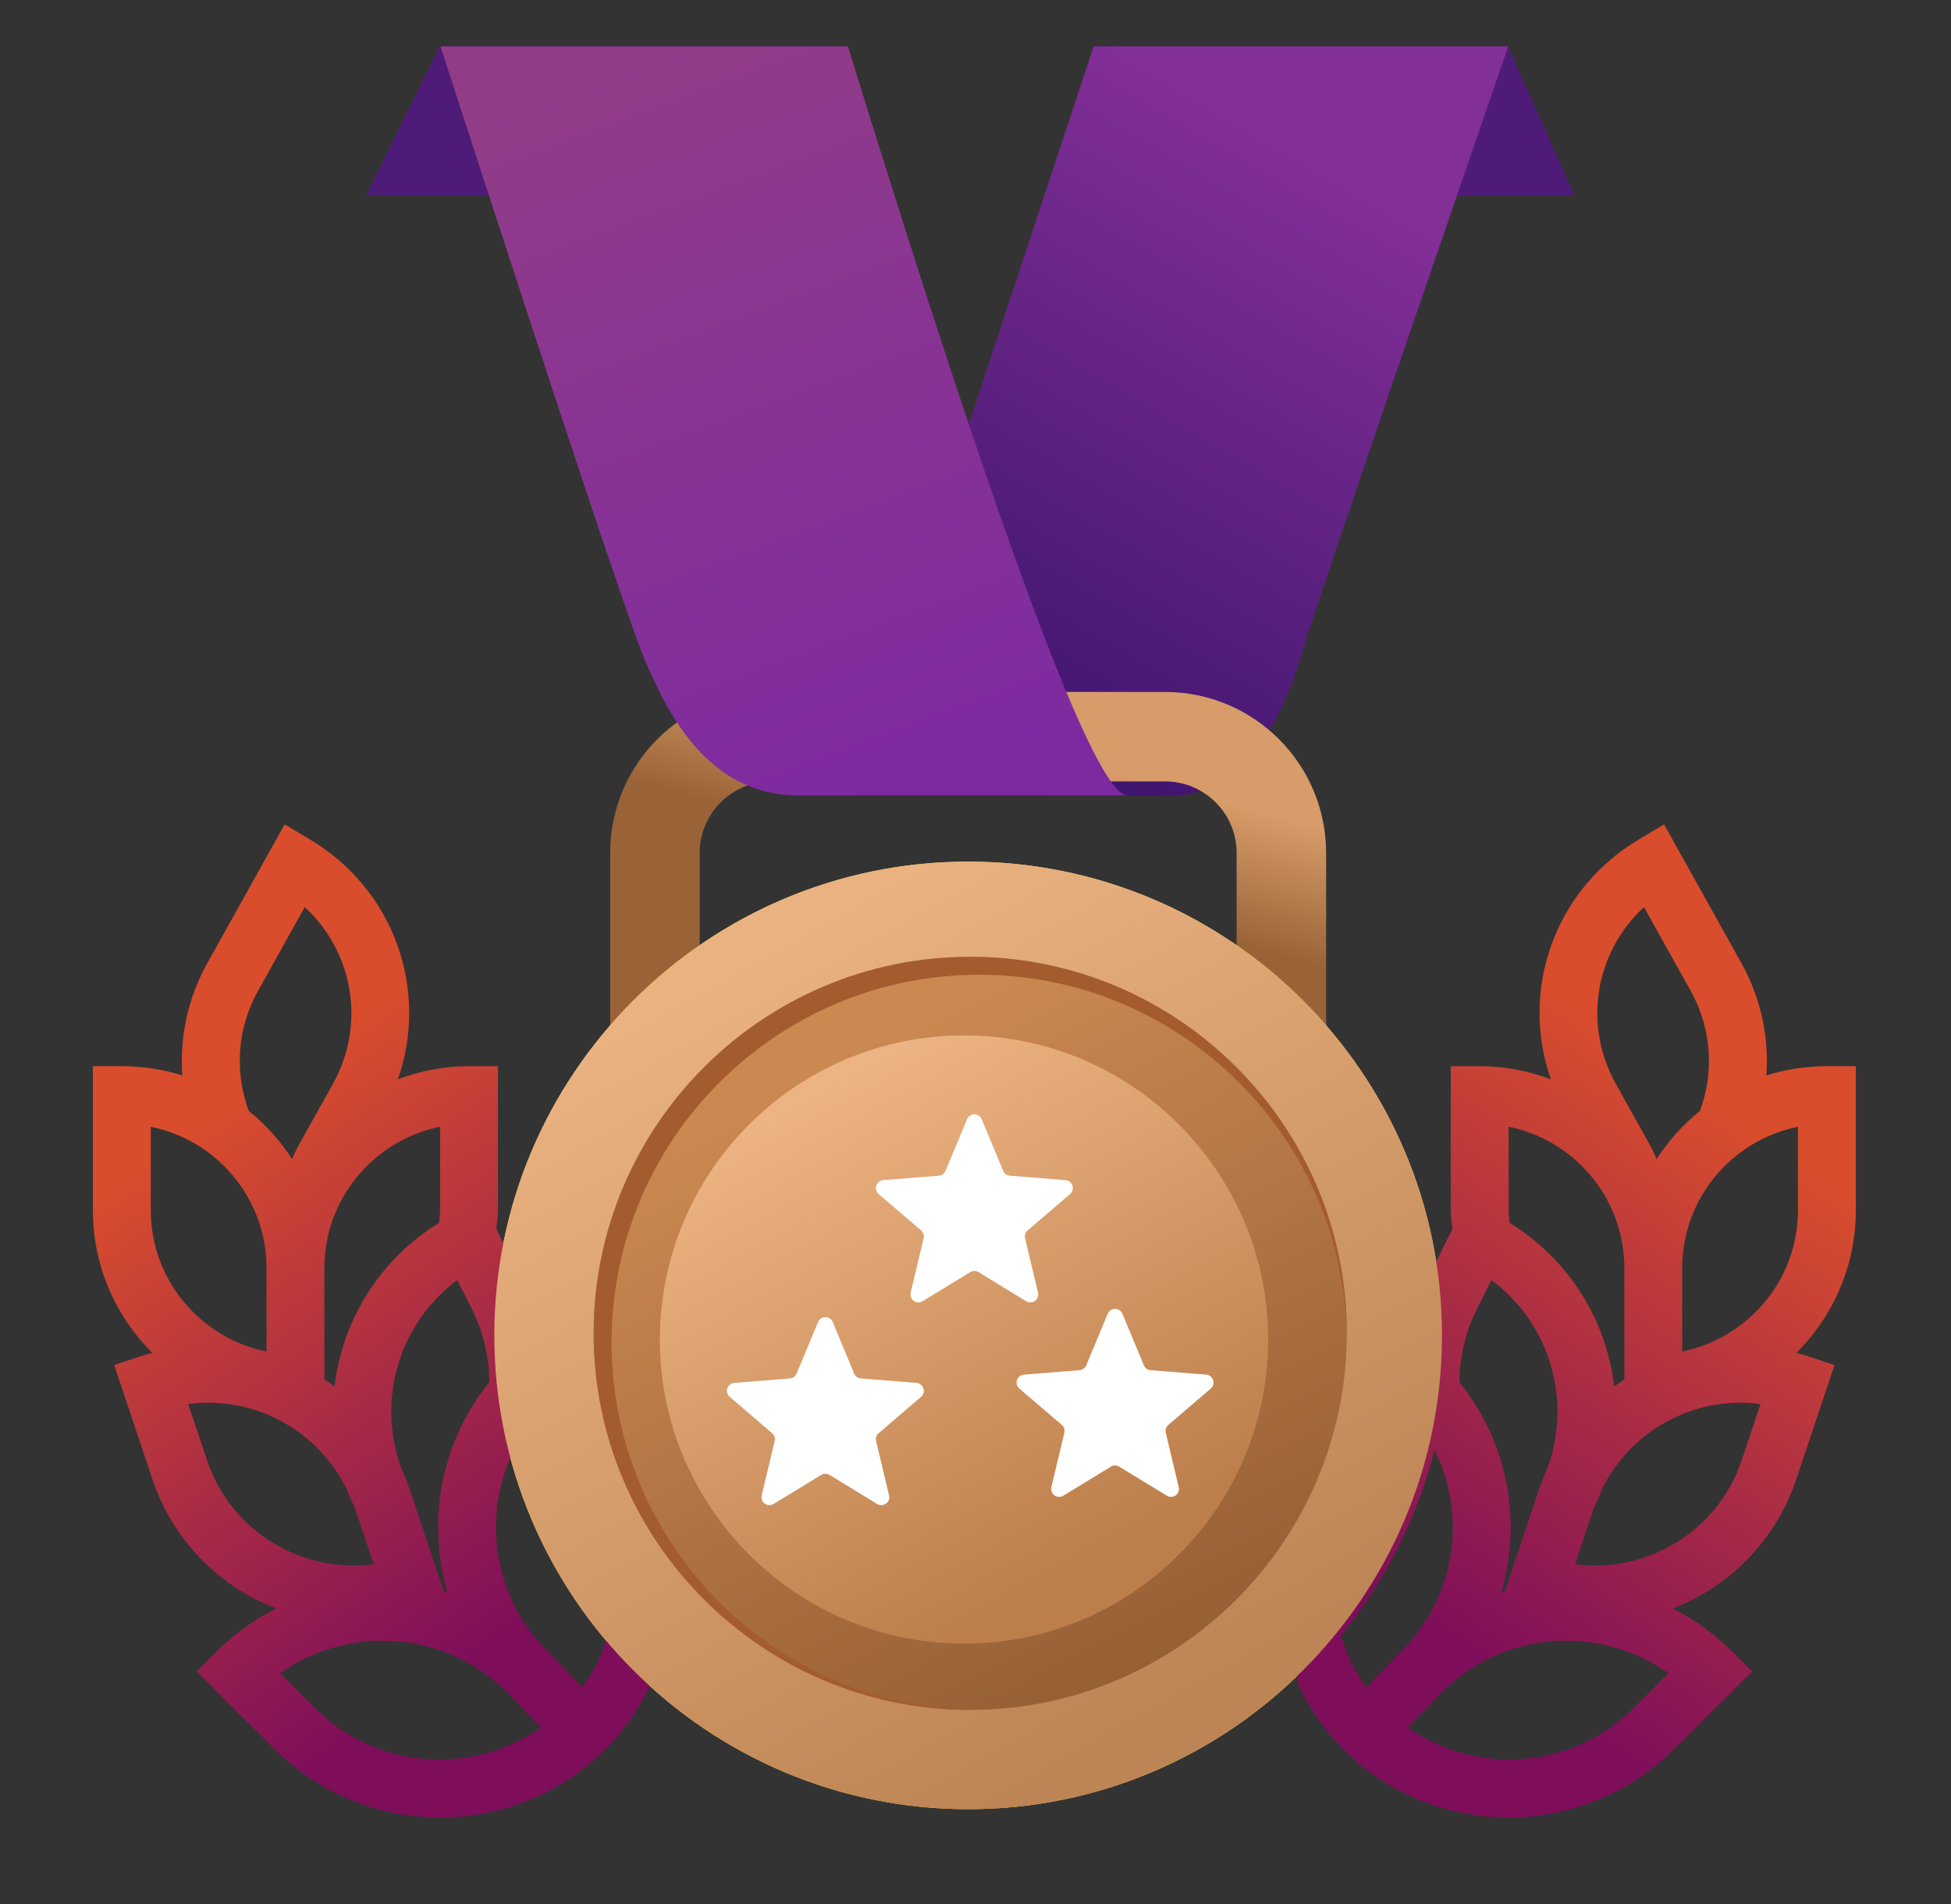 <?xml version="1.0" encoding="UTF-8"?>
<svg width="210px" height="205px" viewBox="0 0 210 205" version="1.1" xmlns="http://www.w3.org/2000/svg" xmlns:xlink="http://www.w3.org/1999/xlink">
    <rect x="0" y="0" width="210" height="205" fill="#333333" stroke="none"/>
    <!-- Generator: Sketch 64 (93537) - https://sketch.com -->
    <title>medal/bronze</title>
    <desc>Created with Sketch.</desc>
    <defs>
        <linearGradient x1="70.88%" y1="14.912%" x2="26.65%" y2="100%" id="linearGradient-1">
            <stop stop-color="#832F98" offset="0%"></stop>
            <stop stop-color="#39136B" offset="100%"></stop>
        </linearGradient>
        <linearGradient x1="66.529%" y1="34.912%" x2="73.198%" y2="14.025%" id="linearGradient-2">
            <stop stop-color="#9A6337" offset="0%"></stop>
            <stop stop-color="#D79C69" offset="100%"></stop>
        </linearGradient>
        <linearGradient x1="32.074%" y1="0%" x2="66.213%" y2="100%" id="linearGradient-3">
            <stop stop-color="#923C88" offset="0%"></stop>
            <stop stop-color="#7D2AA1" offset="100%"></stop>
        </linearGradient>
        <linearGradient x1="28.946%" y1="8.98%" x2="75.163%" y2="91.379%" id="linearGradient-4">
            <stop stop-color="#FDDC3A" offset="0%"></stop>
            <stop stop-color="#FBDB3D" offset="100%"></stop>
        </linearGradient>
        <linearGradient x1="50%" y1="9.111%" x2="50%" y2="95.417%" id="linearGradient-5">
            <stop stop-color="#FFC42C" offset="1.111%"></stop>
            <stop stop-color="#FFC732" offset="100%"></stop>
        </linearGradient>
        <linearGradient x1="30.151%" y1="6.731%" x2="74.426%" y2="86.566%" id="linearGradient-6">
            <stop stop-color="#FDDE48" offset="0%"></stop>
            <stop stop-color="#FBDB3D" offset="100%"></stop>
        </linearGradient>
        <linearGradient x1="59.229%" y1="22.218%" x2="35.123%" y2="85.135%" id="linearGradient-7">
            <stop stop-color="#D94D2D" offset="0%"></stop>
            <stop stop-color="#7E0E5A" offset="100%"></stop>
        </linearGradient>
        <linearGradient x1="59.229%" y1="22.218%" x2="34.82%" y2="85.926%" id="linearGradient-8">
            <stop stop-color="#D94D2D" offset="0%"></stop>
            <stop stop-color="#7E0E5A" offset="98.76%"></stop>
        </linearGradient>
        <linearGradient x1="28.946%" y1="8.98%" x2="73.475%" y2="88.369%" id="linearGradient-9">
            <stop stop-color="#EAB280" offset="0%"></stop>
            <stop stop-color="#BD8455" offset="100%"></stop>
        </linearGradient>
        <linearGradient x1="32.474%" y1="13.104%" x2="72.846%" y2="92.906%" id="linearGradient-10">
            <stop stop-color="#CB8851" offset="0%"></stop>
            <stop stop-color="#976035" offset="100%"></stop>
        </linearGradient>
        <linearGradient x1="30.151%" y1="6.731%" x2="73.798%" y2="85.433%" id="linearGradient-11">
            <stop stop-color="#ECB482" offset="0%"></stop>
            <stop stop-color="#BC7E4B" offset="100%"></stop>
        </linearGradient>
    </defs>
    <g id="Symbols" stroke="none" stroke-width="1" fill="none" fill-rule="evenodd">
        <g id="Group-2-Copy-6" transform="translate(10, 5)">
            <polygon id="Path-4" fill="#4F1B78" points="152.296 0 159.465 16.036 29.399 16.036 37.32 0 80.917 0 78.375 16.036 111.378 16.036 107.592 0"></polygon>
            <path d="M107.709,0 L152.338,0 C138.457,40.303 131.019,62.182 130.024,65.635 C128.531,70.815 124.568,80.623 116.139,80.623 C110.519,80.623 98.829,80.623 81.069,80.623 L107.709,0 Z" id="Path-3" fill="url(#linearGradient-1)"></path>
            <path d="M115.401,69.488 L73.018,69.488 C63.442,69.488 55.679,77.248 55.679,86.82 L55.679,117.634 C55.679,127.206 63.442,134.966 73.018,134.966 L115.401,134.966 C124.976,134.966 132.739,127.206 132.739,117.634 L132.739,86.82 C132.739,77.248 124.976,69.488 115.401,69.488 Z M115.401,79.117 C119.657,79.117 123.107,82.566 123.107,86.82 L123.107,117.634 C123.107,121.888 119.657,125.337 115.401,125.337 L73.018,125.337 C68.762,125.337 65.312,121.888 65.312,117.634 L65.312,86.82 C65.312,82.566 68.762,79.117 73.018,79.117 L115.401,79.117 Z" id="Rectangle" fill="url(#linearGradient-2)" fill-rule="nonzero"></path>
            <path d="M111.358,80.623 C107.896,80.623 97.865,53.749 81.268,0 L37.416,0 C50.519,40.41 57.86,62.451 59.439,66.123 C61.807,71.631 66.116,80.623 75.941,80.623 C85.767,80.623 99.582,80.623 111.358,80.623 Z" id="Path" fill="url(#linearGradient-3)" fill-rule="nonzero"></path>
            <path d="M94.209,87.75 C66.087,87.75 43.207,110.631 43.207,138.753 C43.207,166.874 66.087,189.755 94.209,189.755 C122.331,189.755 145.211,166.874 145.211,138.753 C145.211,110.631 122.331,87.75 94.209,87.75 Z" id="Shape" fill="url(#linearGradient-4)" fill-rule="nonzero"></path>
            <path d="M94.432,97.995 C72.082,97.995 53.897,116.18 53.897,138.53 C53.897,160.88 72.082,179.064 94.432,179.064 C116.782,179.064 134.966,160.88 134.966,138.53 C134.966,116.18 116.782,97.995 94.432,97.995 Z" id="Shape" fill="url(#linearGradient-5)" fill-rule="nonzero"></path>
            <path d="M94.432,97.995 C116.782,97.995 134.966,116.18 134.966,138.53 C134.966,138.693 134.965,138.856 134.963,139.018 L134.966,139.495 C134.966,117.677 117.215,99.926 95.397,99.926 C73.579,99.926 55.828,117.677 55.828,139.495 C55.828,161.153 73.321,178.805 94.92,179.061 L94.432,179.064 C72.082,179.064 53.897,160.88 53.897,138.53 C53.897,116.18 72.082,97.995 94.432,97.995 Z" id="Combined-Shape" fill="#FEA445" fill-rule="nonzero"></path>
            <path d="M94.209,106.013 C76.156,106.013 61.47,120.704 61.47,138.753 C61.47,156.801 76.156,171.492 94.209,171.492 C112.263,171.492 126.949,156.801 126.949,138.753 C126.949,120.704 112.263,106.013 94.209,106.013 Z" id="Shape" fill="url(#linearGradient-6)" fill-rule="nonzero"></path>
            <path d="M94.877,149.626 L82.939,156.918 C82.536,157.164 82.01,157.037 81.764,156.634 C81.646,156.441 81.609,156.209 81.662,155.989 L84.907,142.383 C84.982,142.071 84.875,141.743 84.632,141.535 L74.008,132.435 C73.65,132.127 73.608,131.587 73.915,131.229 C74.062,131.057 74.271,130.951 74.496,130.933 L88.44,129.815 C88.76,129.789 89.038,129.587 89.161,129.291 L94.533,116.375 C94.714,115.939 95.215,115.732 95.651,115.914 C95.86,116.001 96.026,116.166 96.112,116.375 L101.484,129.291 C101.608,129.587 101.886,129.789 102.206,129.815 L116.149,130.933 C116.62,130.97 116.971,131.383 116.933,131.853 C116.915,132.079 116.809,132.288 116.637,132.435 L106.014,141.535 C105.77,141.743 105.664,142.071 105.738,142.383 L108.984,155.989 C109.093,156.449 108.81,156.91 108.35,157.02 C108.131,157.072 107.899,157.035 107.706,156.918 L95.769,149.626 C95.495,149.459 95.151,149.459 94.877,149.626 Z" id="Star" fill="#FFFFFF"></path>
            <path d="M189.755,125.286 L189.755,109.773 L186.64,109.773 C184.373,109.773 182.187,110.12 180.128,110.765 C180.424,106.608 179.527,102.419 177.431,98.659 L169.115,83.741 L166.353,85.392 C157.296,90.806 153.577,101.585 156.925,111.181 C154.54,110.284 151.967,109.773 149.27,109.773 L146.156,109.773 L146.156,125.286 C146.156,125.962 146.268,126.629 146.333,127.305 L145.374,129.217 C140.352,139.685 129.621,157.868 129.621,176.107 C130.854,178.75 132.508,181.22 134.67,183.392 C139.559,188.229 145.969,190.646 152.381,190.646 C158.819,190.646 165.263,188.204 170.156,183.33 L178.586,174.931 L176.384,172.737 C174.469,170.829 172.317,169.309 170.025,168.145 C170.663,167.894 171.302,167.64 171.925,167.329 C177.375,164.614 181.439,159.948 183.364,154.193 L187.462,141.941 L184.507,140.963 C184.127,140.836 183.741,140.749 183.354,140.641 C187.31,136.703 189.755,131.274 189.755,125.286 Z M183.526,125.286 C183.526,132.778 178.166,139.046 171.068,140.485 L171.068,131.491 C171.068,123.998 176.428,117.731 183.526,116.291 L183.526,125.286 Z M166.954,92.649 L171.984,101.668 C174.207,105.658 174.544,110.322 172.983,114.585 C171.161,116.046 169.589,117.796 168.318,119.76 C168.091,119.291 167.901,118.81 167.648,118.354 L163.92,111.671 C160.336,105.24 161.74,97.44 166.954,92.649 Z M152.381,116.288 C159.479,117.731 164.839,123.995 164.839,131.488 L164.839,143.492 C164.465,143.734 164.107,143.988 163.749,144.252 C162.914,137.166 158.925,130.582 152.5,126.648 C152.459,126.192 152.381,125.742 152.381,125.286 L152.381,116.288 Z M155.655,155.328 L151.98,166.312 C151.855,166.346 151.724,166.367 151.6,166.405 C152.251,164.162 152.599,161.816 152.599,159.415 C152.599,153.662 150.653,148.208 147.09,143.787 C147.109,141.094 147.716,138.413 148.937,135.983 L150.535,132.797 C156.795,137.436 159.261,145.71 156.549,153.082 C156.218,153.808 155.913,154.556 155.655,155.328 Z M146.374,159.415 C146.374,164.447 144.408,169.175 140.799,172.774 L137.062,176.631 C135.841,174.946 134.934,173.066 134.33,171.074 C139.033,165.297 142.493,158.499 144.415,151.087 C145.685,153.647 146.374,156.476 146.374,159.415 Z M165.752,178.939 C159.19,185.48 148.959,186.15 141.518,180.962 L145.24,177.124 C151.861,170.528 162.214,169.858 169.595,175.114 L165.752,178.939 Z M177.456,152.226 C174.902,159.864 167.225,164.41 159.529,163.38 L161.535,157.385 C161.862,156.709 162.164,156.026 162.422,155.338 C165.546,148.912 172.488,145.201 179.496,146.138 L177.456,152.226 Z" id="Shape" fill="url(#linearGradient-7)" fill-rule="nonzero"></path>
            <path d="M60.134,125.286 L60.134,109.773 L57.019,109.773 C54.752,109.773 52.565,110.12 50.507,110.765 C50.803,106.608 49.906,102.419 47.81,98.659 L39.494,83.741 L36.732,85.392 C27.675,90.806 23.956,101.585 27.304,111.181 C24.919,110.284 22.346,109.773 19.649,109.773 L16.535,109.773 L16.535,125.286 C16.535,125.962 16.647,126.629 16.712,127.305 L15.753,129.217 C10.731,139.685 0,157.868 0,176.107 C1.233,178.75 2.887,181.22 5.048,183.392 C9.938,188.229 16.348,190.646 22.76,190.646 C29.198,190.646 35.642,188.204 40.534,183.33 L48.965,174.931 L46.763,172.737 C44.848,170.829 42.696,169.309 40.404,168.145 C41.042,167.894 41.68,167.64 42.303,167.329 C47.754,164.614 51.818,159.948 53.743,154.193 L57.841,141.941 L54.886,140.963 C54.506,140.836 54.12,140.749 53.733,140.641 C57.689,136.703 60.134,131.274 60.134,125.286 Z M53.905,125.286 C53.905,132.778 48.545,139.046 41.447,140.485 L41.447,131.491 C41.447,123.998 46.807,117.731 53.905,116.291 L53.905,125.286 Z M37.333,92.649 L42.363,101.668 C44.586,105.658 44.923,110.322 43.362,114.585 C41.54,116.046 39.968,117.796 38.697,119.76 C38.47,119.291 38.28,118.81 38.027,118.354 L34.299,111.671 C30.715,105.24 32.119,97.44 37.333,92.649 Z M22.76,116.288 C29.858,117.731 35.218,123.995 35.218,131.488 L35.218,143.492 C34.844,143.734 34.486,143.988 34.128,144.252 C33.293,137.166 29.304,130.582 22.879,126.648 C22.838,126.192 22.76,125.742 22.76,125.286 L22.76,116.288 Z M26.034,155.328 L22.359,166.312 C22.234,166.346 22.103,166.367 21.979,166.405 C22.629,164.162 22.978,161.816 22.978,159.415 C22.978,153.662 21.032,148.208 17.469,143.787 C17.488,141.094 18.095,138.413 19.316,135.983 L20.913,132.797 C27.173,137.436 29.64,145.71 26.927,153.082 C26.597,153.808 26.292,154.556 26.034,155.328 Z M16.753,159.415 C16.753,164.447 14.787,169.175 11.178,172.774 L7.44,176.631 C6.22,174.946 5.313,173.066 4.709,171.074 C9.412,165.297 12.872,158.499 14.794,151.087 C16.064,153.647 16.753,156.476 16.753,159.415 Z M36.131,178.939 C29.568,185.48 19.338,186.15 11.897,180.962 L15.619,177.124 C22.24,170.528 32.593,169.858 39.974,175.114 L36.131,178.939 Z M47.835,152.226 C45.281,159.864 37.604,164.41 29.908,163.38 L31.914,157.385 C32.241,156.709 32.543,156.026 32.801,155.338 C35.925,148.912 42.867,145.201 49.875,146.138 L47.835,152.226 Z" id="Shape-Copy-2" fill="url(#linearGradient-8)" fill-rule="nonzero" transform="translate(30.067, 137.194) scale(-1, 1) translate(-30.067, -137.194) "></path>
            <path d="M94.209,87.75 C66.087,87.75 43.207,110.631 43.207,138.753 C43.207,166.874 66.087,189.755 94.209,189.755 C122.331,189.755 145.211,166.874 145.211,138.753 C145.211,110.631 122.331,87.75 94.209,87.75 Z" id="Shape" fill="url(#linearGradient-9)" fill-rule="nonzero"></path>
            <path d="M94.432,97.995 C72.082,97.995 53.897,116.18 53.897,138.53 C53.897,160.88 72.082,179.064 94.432,179.064 C116.782,179.064 134.966,160.88 134.966,138.53 C134.966,116.18 116.782,97.995 94.432,97.995 Z" id="Shape" fill="url(#linearGradient-10)" fill-rule="nonzero"></path>
            <path d="M94.432,97.995 C116.782,97.995 134.966,116.18 134.966,138.53 C134.966,138.693 134.965,138.856 134.963,139.018 L134.966,139.495 C134.966,117.677 117.215,99.926 95.397,99.926 C73.579,99.926 55.828,117.677 55.828,139.495 C55.828,161.153 73.321,178.805 94.92,179.061 L94.432,179.064 C72.082,179.064 53.897,160.88 53.897,138.53 C53.897,116.18 72.082,97.995 94.432,97.995 Z" id="Combined-Shape" fill="#A45C2E" fill-rule="nonzero"></path>
            <path d="M93.764,106.459 C75.71,106.459 61.024,121.149 61.024,139.198 C61.024,157.247 75.71,171.937 93.764,171.937 C111.817,171.937 126.503,157.247 126.503,139.198 C126.503,121.149 111.817,106.459 93.764,106.459 Z" id="Shape" fill="url(#linearGradient-11)" fill-rule="nonzero"></path>
            <path d="M94.432,131.942 L89.301,135.076 C88.898,135.322 88.372,135.195 88.126,134.792 C88.008,134.599 87.971,134.368 88.023,134.148 L89.418,128.3 C89.493,127.988 89.386,127.661 89.143,127.452 L84.577,123.541 C84.219,123.234 84.177,122.694 84.484,122.335 C84.631,122.164 84.84,122.057 85.065,122.039 L91.058,121.559 C91.377,121.533 91.656,121.331 91.779,121.035 L94.088,115.484 C94.269,115.048 94.77,114.841 95.206,115.023 C95.414,115.11 95.58,115.275 95.667,115.484 L97.976,121.035 C98.099,121.331 98.377,121.533 98.697,121.559 L104.689,122.039 C105.16,122.077 105.511,122.489 105.474,122.96 C105.455,123.185 105.349,123.394 105.177,123.541 L100.612,127.452 C100.368,127.661 100.262,127.988 100.336,128.3 L101.731,134.148 C101.841,134.607 101.557,135.068 101.098,135.178 C100.878,135.23 100.646,135.194 100.453,135.076 L95.323,131.942 C95.049,131.775 94.705,131.775 94.432,131.942 Z" id="Star" fill="#FFFFFF"></path>
            <path d="M78.396,153.769 L73.266,156.902 C72.862,157.148 72.336,157.021 72.09,156.618 C71.972,156.425 71.935,156.194 71.988,155.974 L73.383,150.126 C73.457,149.814 73.351,149.487 73.107,149.278 L68.542,145.367 C68.183,145.06 68.141,144.52 68.448,144.162 C68.595,143.99 68.804,143.884 69.03,143.865 L75.022,143.385 C75.342,143.359 75.62,143.157 75.743,142.861 L78.052,137.31 C78.233,136.874 78.734,136.668 79.17,136.849 C79.379,136.936 79.545,137.102 79.631,137.31 L81.94,142.861 C82.063,143.157 82.342,143.359 82.661,143.385 L88.654,143.865 C89.125,143.903 89.476,144.316 89.438,144.786 C89.42,145.012 89.313,145.22 89.142,145.367 L84.576,149.278 C84.333,149.487 84.226,149.814 84.301,150.126 L85.696,155.974 C85.805,156.433 85.522,156.895 85.062,157.004 C84.842,157.057 84.611,157.02 84.418,156.902 L79.288,153.769 C79.014,153.601 78.67,153.601 78.396,153.769 Z" id="Star-Copy-3" fill="#FFFFFF"></path>
            <path d="M109.576,152.878 L104.446,156.011 C104.043,156.258 103.516,156.13 103.27,155.727 C103.152,155.535 103.116,155.303 103.168,155.083 L104.563,149.236 C104.638,148.924 104.531,148.596 104.288,148.388 L99.722,144.477 C99.363,144.169 99.322,143.629 99.629,143.271 C99.776,143.099 99.985,142.993 100.21,142.975 L106.202,142.494 C106.522,142.469 106.801,142.266 106.924,141.97 L109.232,136.419 C109.414,135.983 109.914,135.777 110.35,135.958 C110.559,136.045 110.725,136.211 110.812,136.419 L113.12,141.97 C113.244,142.266 113.522,142.469 113.842,142.494 L119.834,142.975 C120.305,143.012 120.656,143.425 120.618,143.895 C120.6,144.121 120.494,144.33 120.322,144.477 L115.757,148.388 C115.513,148.596 115.407,148.924 115.481,149.236 L116.876,155.083 C116.985,155.543 116.702,156.004 116.242,156.113 C116.023,156.166 115.791,156.129 115.598,156.011 L110.468,152.878 C110.194,152.711 109.85,152.711 109.576,152.878 Z" id="Star-Copy-4" fill="#FFFFFF"></path>
        </g>
    </g>
</svg>